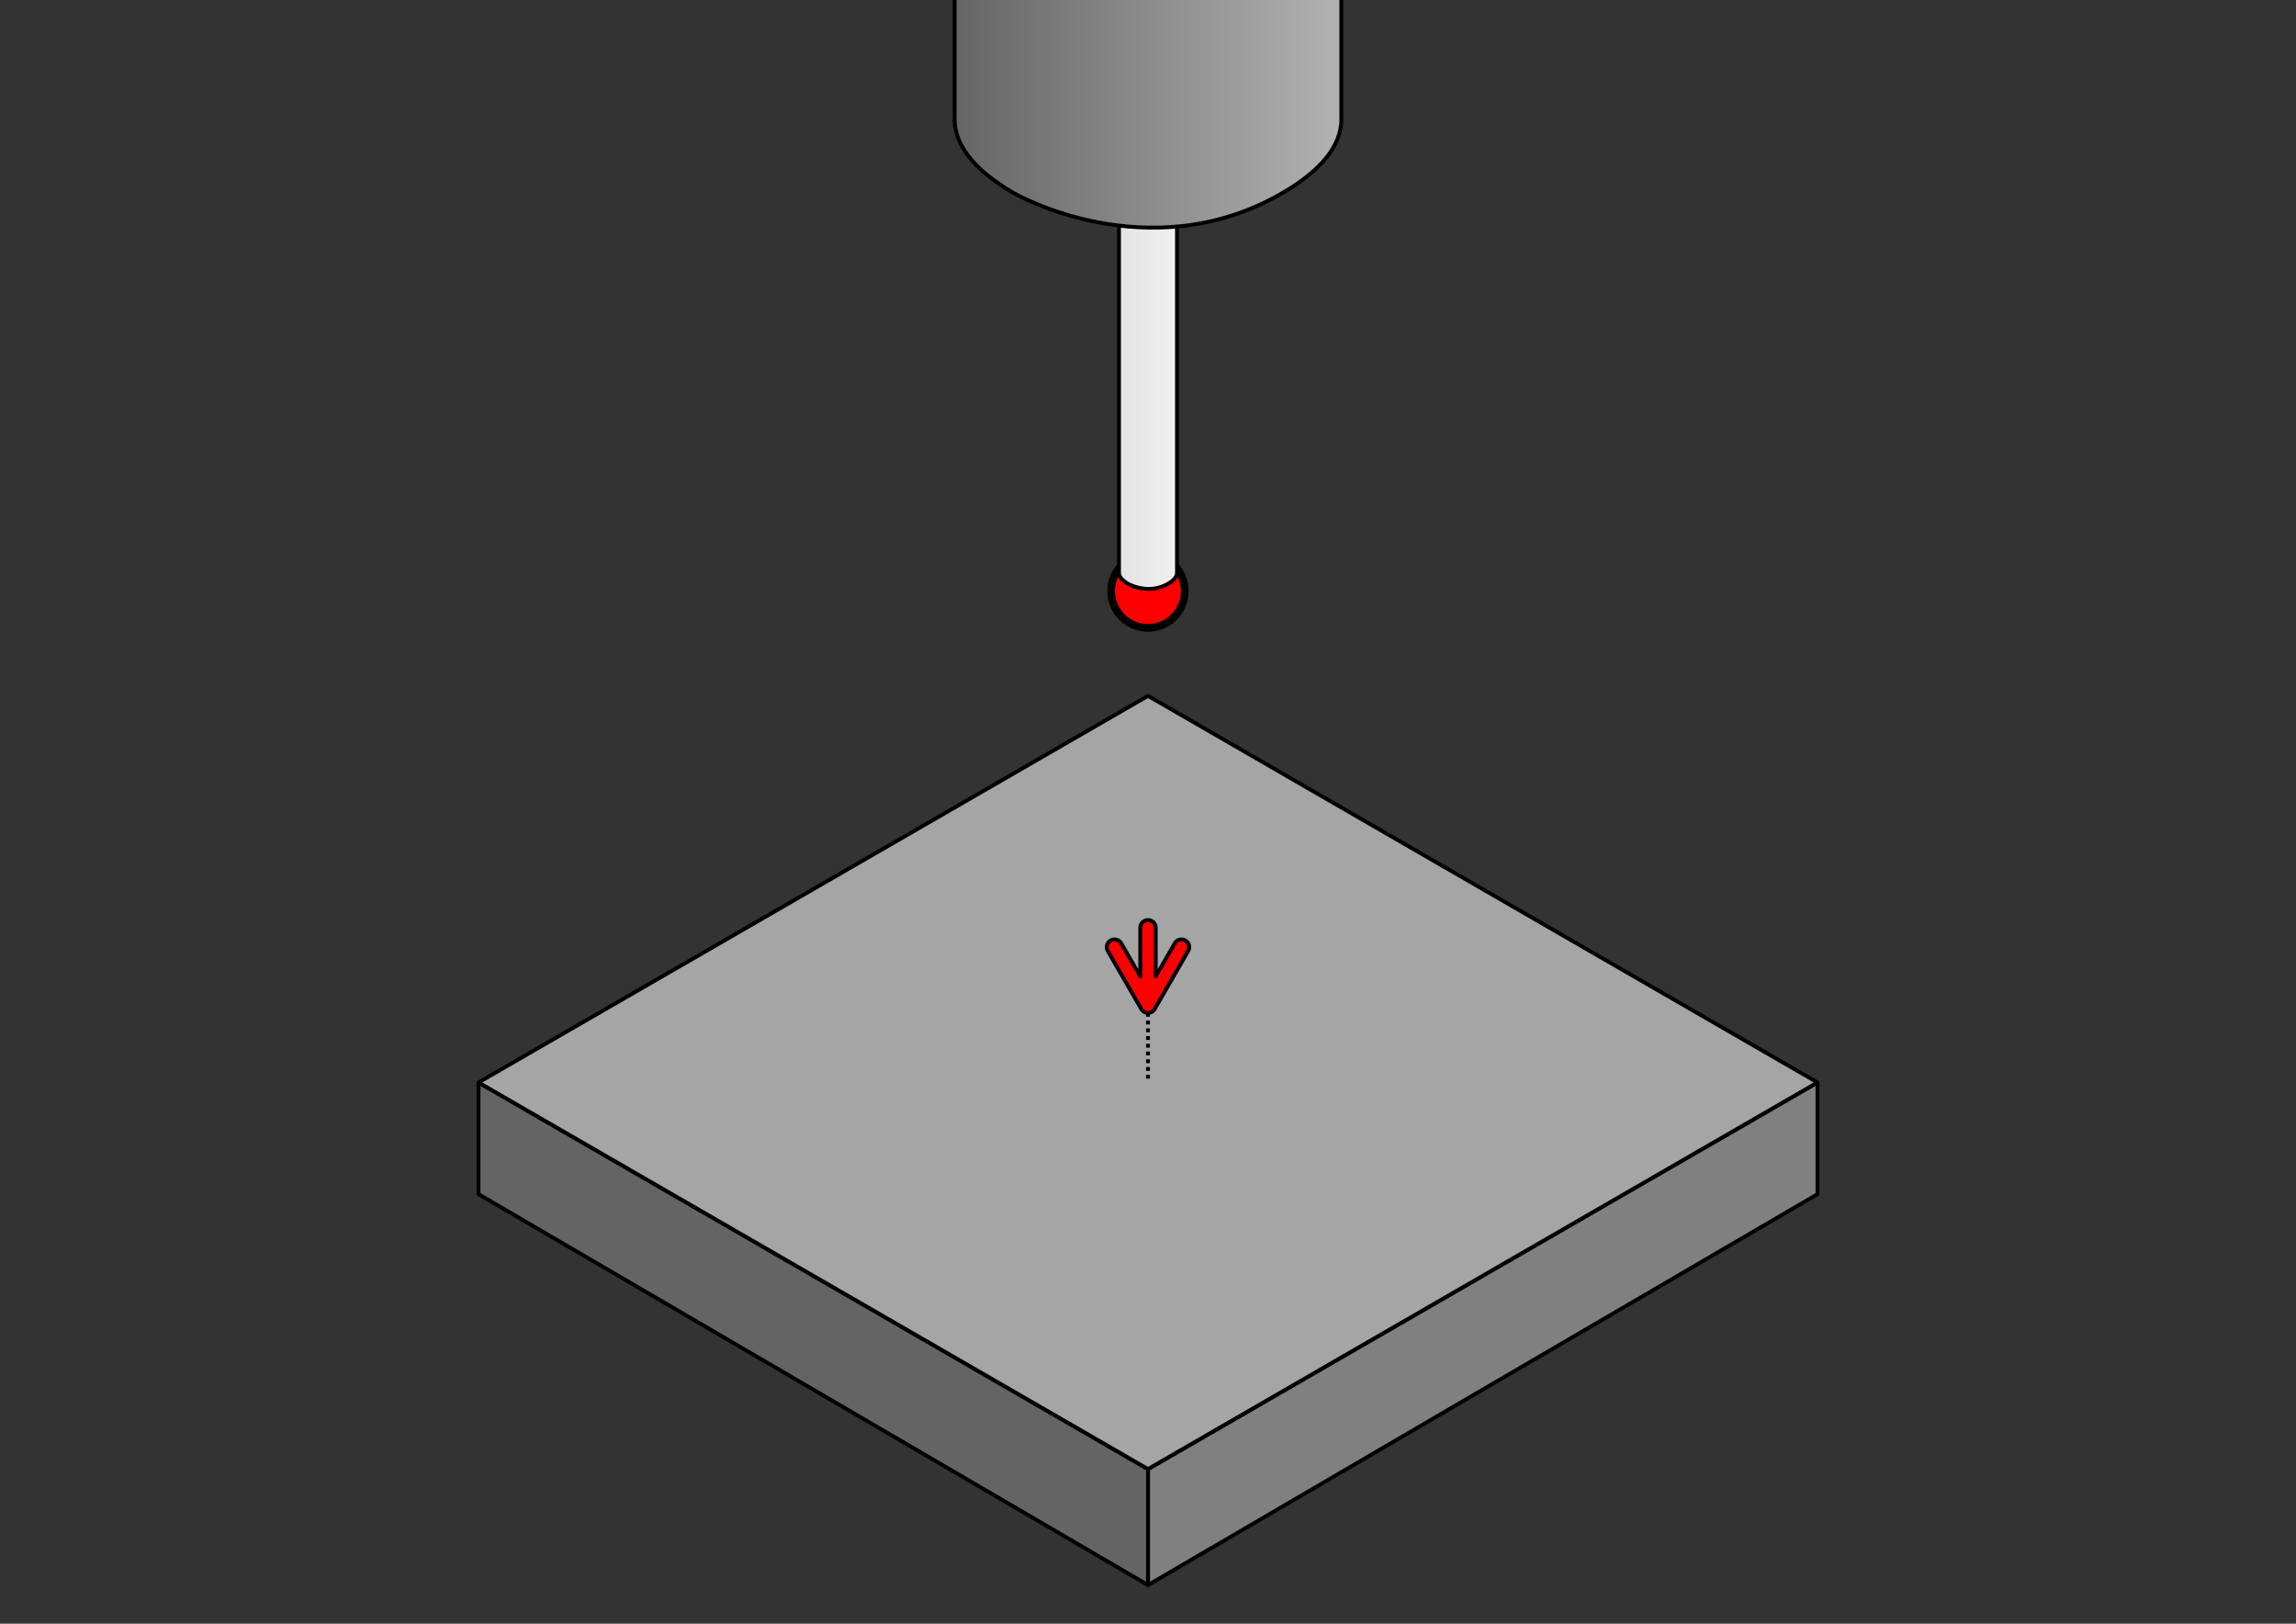 <?xml version="1.0" encoding="UTF-8" standalone="no"?>
<svg
   xmlns:osb="http://www.openswatchbook.org/uri/2009/osb"
   xmlns:dc="http://purl.org/dc/elements/1.1/"
   xmlns:cc="http://creativecommons.org/ns#"
   xmlns:rdf="http://www.w3.org/1999/02/22-rdf-syntax-ns#"
   xmlns:svg="http://www.w3.org/2000/svg"
   xmlns="http://www.w3.org/2000/svg"
   xmlns:xlink="http://www.w3.org/1999/xlink"
   xmlns:sodipodi="http://sodipodi.sourceforge.net/DTD/sodipodi-0.dtd"
   xmlns:inkscape="http://www.inkscape.org/namespaces/inkscape"
   width="297mm"
   height="210mm"
   viewBox="0 0 297 210"
   version="1.1"
   id="svg8"
   inkscape:version="1.0.2-2 (e86c870879, 2021-01-15)"
   sodipodi:docname="cycle.svg"
   inkscape:export-filename="C:\Users\smohekey\Documents\GitHub\Gladius_1.0.0-beta\src\server\probe-cycles\surface\thumbnail.png"
   inkscape:export-xdpi="20.700001"
   inkscape:export-ydpi="20.700001">
  <rect x="0" y="0" width="297" height="210" fill="#333333" stroke="none"/>
  <defs
     id="defs2">
    <linearGradient
       id="linearGradient1032"
       osb:paint="solid">
      <stop
         style="stop-color:#646464;stop-opacity:1;"
         offset="0"
         id="stop1030" />
    </linearGradient>
    <linearGradient
       inkscape:collect="always"
       id="linearGradient1024">
      <stop
         style="stop-color:#646464;stop-opacity:1"
         offset="0"
         id="stop1020" />
      <stop
         style="stop-color:#b4b4b4;stop-opacity:1"
         offset="1"
         id="stop1022" />
    </linearGradient>
    <linearGradient
       inkscape:collect="always"
       id="linearGradient1016">
      <stop
         style="stop-color:#e4e4e4;stop-opacity:1"
         offset="0"
         id="stop1012" />
      <stop
         style="stop-color:#f0f0f0;stop-opacity:1"
         offset="1"
         id="stop1014" />
    </linearGradient>
    <linearGradient
       id="linearGradient956"
       osb:paint="solid">
      <stop
         style="stop-color:#969696;stop-opacity:1;"
         offset="0"
         id="stop954" />
    </linearGradient>
    <linearGradient
       id="linearGradient952"
       osb:paint="gradient">
      <stop
         style="stop-color:#808080;stop-opacity:1;"
         offset="0"
         id="stop948" />
      <stop
         style="stop-color:#808080;stop-opacity:0"
         offset="1"
         id="stop950" />
    </linearGradient>
    <linearGradient
       id="linearGradient940"
       osb:paint="gradient">
      <stop
         style="stop-color:#808080;stop-opacity:1;"
         offset="0"
         id="stop936" />
      <stop
         style="stop-color:#808080;stop-opacity:0.5"
         offset="1"
         id="stop938" />
    </linearGradient>
    <linearGradient
       id="linearGradient857">
      <stop
         style="stop-color:#808080;stop-opacity:1;"
         offset="0"
         id="stop925" />
    </linearGradient>
    <linearGradient
       id="linearGradient901"
       osb:paint="solid">
      <stop
         style="stop-color:#a5a5a5;stop-opacity:1;"
         offset="0"
         id="stop899" />
    </linearGradient>
    <linearGradient
       id="linearGradient893"
       osb:paint="solid">
      <stop
         style="stop-color:#a5a5a5;stop-opacity:1;"
         offset="0"
         id="stop891" />
    </linearGradient>
    <linearGradient
       id="linearGradient887"
       osb:paint="solid">
      <stop
         style="stop-color:#000000;stop-opacity:1;"
         offset="0"
         id="stop885" />
    </linearGradient>
    <linearGradient
       id="linearGradient881"
       osb:paint="solid">
      <stop
         style="stop-color:#a5a5a5;stop-opacity:1;"
         offset="0"
         id="stop879" />
    </linearGradient>
    <linearGradient
       id="Top"
       osb:paint="solid">
      <stop
         style="stop-color:#a5a5a5;stop-opacity:1;"
         offset="0"
         id="stop873" />
    </linearGradient>
    <linearGradient
       id="Left"
       osb:paint="solid">
      <stop
         style="stop-color:#646464;stop-opacity:1;"
         offset="0"
         id="stop867" />
    </linearGradient>
    <linearGradient
       id="linearGradient857-6">
      <stop
         style="stop-color:#808080;stop-opacity:1;"
         offset="0"
         id="stop855" />
    </linearGradient>
    <linearGradient
       id="Right"
       osb:paint="solid">
      <stop
         style="stop-color:#808080;stop-opacity:1;"
         offset="0"
         id="stop849" />
    </linearGradient>
    <linearGradient
       id="linearGradient841"
       osb:paint="solid">
      <stop
         style="stop-color:#ffffff;stop-opacity:1;"
         offset="0"
         id="stop839" />
    </linearGradient>
    <linearGradient
       inkscape:collect="always"
       xlink:href="#Right"
       id="linearGradient853"
       x1="142.894"
       y1="168.75"
       x2="233.827"
       y2="168.75"
       gradientUnits="userSpaceOnUse"
       gradientTransform="matrix(0.952,0,0,0.963,12.41,10)" />
    <linearGradient
       inkscape:collect="always"
       xlink:href="#Left"
       id="linearGradient871"
       x1="51.962"
       y1="168.75"
       x2="142.894"
       y2="168.75"
       gradientUnits="userSpaceOnUse"
       gradientTransform="matrix(0.952,0,0,0.963,12.41,10)" />
    <linearGradient
       inkscape:collect="always"
       xlink:href="#Top"
       id="linearGradient946"
       gradientUnits="userSpaceOnUse"
       x1="51.962"
       y1="135"
       x2="233.827"
       y2="135"
       gradientTransform="matrix(0.952,0,0,0.952,12.41,11.429)" />
    <linearGradient
       inkscape:collect="always"
       xlink:href="#linearGradient1016"
       id="linearGradient1018"
       x1="526.98"
       y1="168.189"
       x2="553.165"
       y2="168.189"
       gradientUnits="userSpaceOnUse"
       gradientTransform="matrix(0.265,0,0,0.265,5.606,2.5)" />
    <linearGradient
       inkscape:collect="always"
       xlink:href="#linearGradient1024"
       id="linearGradient1026"
       x1="441.878"
       y1="9.449"
       x2="638.268"
       y2="9.449"
       gradientUnits="userSpaceOnUse"
       gradientTransform="matrix(0.265,0,0,0.265,5.606,2.5)" />
  </defs>
  <sodipodi:namedview
     id="base"
     pagecolor="#ffffff"
     bordercolor="#666666"
     borderopacity="1.0"
     inkscape:pageopacity="0.0"
     inkscape:pageshadow="2"
     inkscape:zoom="1.5459226"
     inkscape:cx="561.25984"
     inkscape:cy="396.85039"
     inkscape:document-units="mm"
     inkscape:current-layer="layer1"
     inkscape:document-rotation="0"
     showgrid="true"
     inkscape:window-width="2446"
     inkscape:window-height="1417"
     inkscape:window-x="376"
     inkscape:window-y="-8"
     inkscape:window-maximized="1">
    <inkscape:grid
       type="axonomgrid"
       id="grid835"
       originx="148.5"
       originy="105" />
  </sodipodi:namedview>
  <g
     inkscape:label="Layer 1"
     inkscape:groupmode="layer"
     id="layer1">
    <circle
       style="fill:#ff0000;fill-opacity:1;stroke:#000000;stroke-width:1;stroke-linecap:round;stroke-linejoin:round;stroke-miterlimit:4;stroke-dasharray:none;stroke-opacity:1;paint-order:markers stroke fill"
       id="path1028"
       cx="148.495"
       cy="76.442"
       r="4.763" />
    <path
       style="fill:url(#linearGradient853);fill-opacity:1;stroke:#000000;stroke-width:0.5;stroke-linecap:butt;stroke-linejoin:round;stroke-miterlimit:4;stroke-dasharray:none;stroke-opacity:1"
       d="m 148.5,205 86.603,-50.556 V 140 L 148.5,190 Z"
       id="path837"
       sodipodi:nodetypes="ccccc" />
    <path
       style="fill:url(#linearGradient871);fill-opacity:1;stroke:#000000;stroke-width:0.5;stroke-linecap:butt;stroke-linejoin:round;stroke-miterlimit:4;stroke-dasharray:none;stroke-opacity:1"
       d="M 148.5,205 V 190 L 61.897,140 v 14.444 z"
       id="path847"
       sodipodi:nodetypes="ccccc" />
    <path
       style="fill:url(#linearGradient946);fill-opacity:1;stroke:#000000;stroke-width:0.5;stroke-linecap:butt;stroke-linejoin:round;stroke-miterlimit:4;stroke-dasharray:none;stroke-opacity:1"
       d="M 61.897,140 148.5,190 235.103,140 148.5,90 Z"
       id="path861" />
    <path
       id="path996"
       style="fill:url(#linearGradient1018);fill-opacity:1;stroke:#000000;stroke-width:0.5;stroke-linecap:butt;stroke-linejoin:miter;stroke-miterlimit:4;stroke-dasharray:none;stroke-opacity:1"
       d="m 145.902,75.5 c -0.905,-0.522 -1.179,-1.045 -1.153,-1.504 V 17.166 l 7.502,-3e-6 v 56.831 c 0.026,0.459 -0.248,0.981 -1.153,1.504 m 0,0 c -2.598,1.5 -5.196,0 -5.196,0 v 0"
       sodipodi:nodetypes="ccccccccc" />
    <path
       id="path1003"
       style="fill:url(#linearGradient1026);fill-opacity:1;stroke:#000000;stroke-width:0.5;stroke-linecap:butt;stroke-linejoin:miter;stroke-miterlimit:4;stroke-dasharray:none;stroke-opacity:1"
       d="M 123.492,-0.438 V 14.99 c -0.169,3.057 1.666,6.533 7.687,10.01 0,0 17.321,10 34.641,0 6.022,-3.477 7.857,-6.954 7.687,-10.01 V -0.562 Z"
       sodipodi:nodetypes="cccsccc" />
    <path
       style="fill:none;stroke:#000000;stroke-width:0.5;stroke-linecap:butt;stroke-linejoin:miter;stroke-miterlimit:4;stroke-dasharray:0.5,0.5;stroke-dashoffset:0;stroke-opacity:1"
       d="m 148.5,130 v 10"
       id="path887" />
    <path
       style="color:#000000;font-style:normal;font-variant:normal;font-weight:normal;font-stretch:normal;font-size:medium;line-height:normal;font-family:sans-serif;font-variant-ligatures:normal;font-variant-position:normal;font-variant-caps:normal;font-variant-numeric:normal;font-variant-alternates:normal;font-variant-east-asian:normal;font-feature-settings:normal;font-variation-settings:normal;text-indent:0;text-align:start;text-decoration:none;text-decoration-line:none;text-decoration-style:solid;text-decoration-color:#000000;letter-spacing:normal;word-spacing:normal;text-transform:none;writing-mode:lr-tb;direction:ltr;text-orientation:mixed;dominant-baseline:auto;baseline-shift:baseline;text-anchor:start;white-space:normal;shape-padding:0;shape-margin:0;inline-size:0;clip-rule:nonzero;display:inline;overflow:visible;visibility:visible;opacity:1;isolation:auto;mix-blend-mode:normal;color-interpolation:sRGB;color-interpolation-filters:linearRGB;solid-color:#000000;solid-opacity:1;vector-effect:none;fill:#ff0000;fill-opacity:1;fill-rule:nonzero;stroke:#000000;stroke-width:0.5;stroke-linecap:round;stroke-linejoin:round;stroke-miterlimit:4;stroke-dasharray:none;stroke-dashoffset:0;stroke-opacity:1;color-rendering:auto;image-rendering:auto;shape-rendering:auto;text-rendering:auto;enable-background:accumulate;stop-color:#000000;stop-opacity:1"
       d="m 148.5,119 a 1,1 0 0 0 -1,1 v 6.27 L 145.035,122 A 1,1 0 0 0 143.67,121.635 1,1 0 0 0 143.305,123 l 4.316,7.477 a 1,1 0 0 0 0.004,0.008 l 0.01,0.016 a 1,1 0 0 0 0.045,0.07 1,1 0 0 0 0.039,0.055 1,1 0 0 0 0.035,0.041 1,1 0 0 0 0.029,0.031 1,1 0 0 0 0.018,0.018 1,1 0 0 0 0.043,0.039 1,1 0 0 0 0.025,0.021 1,1 0 0 0 0.035,0.027 1,1 0 0 0 0.031,0.021 1,1 0 0 0 0.031,0.021 1,1 0 0 0 0.018,0.01 1,1 0 0 0 0.066,0.037 1,1 0 0 0 0.021,0.012 1,1 0 0 0 0.062,0.025 1,1 0 0 0 0.066,0.025 1,1 0 0 0 0.065,0.016 1,1 0 0 0 0.018,0.006 1,1 0 0 0 0.031,0.006 1,1 0 0 0 0.062,0.01 1,1 0 0 0 0.066,0.006 1,1 0 0 0 0.041,0.002 1,1 0 0 0 0.016,0 1,1 0 0 0 0.037,-0.002 1,1 0 0 0 0.01,0 1,1 0 0 0 0.037,-0.002 1,1 0 0 0 0.016,-0.002 1,1 0 0 0 0.049,-0.006 1,1 0 0 0 0.064,-0.012 1,1 0 0 0 0.072,-0.019 1,1 0 0 0 0.027,-0.008 1,1 0 0 0 0.018,-0.006 1,1 0 0 0 0.012,-0.004 1,1 0 0 0 0.057,-0.023 1,1 0 0 0 0.01,-0.004 1,1 0 0 0 0.041,-0.019 1,1 0 0 0 0.008,-0.004 1,1 0 0 0 0.059,-0.033 1,1 0 0 0 0.008,-0.004 1,1 0 0 0 0.008,-0.006 1,1 0 0 0 0.062,-0.041 1,1 0 0 0 0.029,-0.023 1,1 0 0 0 0.035,-0.029 1,1 0 0 0 0.006,-0.006 1,1 0 0 0 0.045,-0.041 1,1 0 0 0 0.01,-0.01 1,1 0 0 0 0.049,-0.055 1,1 0 0 0 0.008,-0.01 1,1 0 0 0 0.023,-0.029 1,1 0 0 0 0.01,-0.014 1,1 0 0 0 0.031,-0.047 1,1 0 0 0 0.006,-0.008 1,1 0 0 0 0.043,-0.074 L 153.695,123 A 1,1 0 0 0 153.33,121.635 1,1 0 0 0 151.965,122 L 149.5,126.27 V 120 a 1,1 0 0 0 -1,-1 z"
       id="path880" />
  </g>
</svg>
